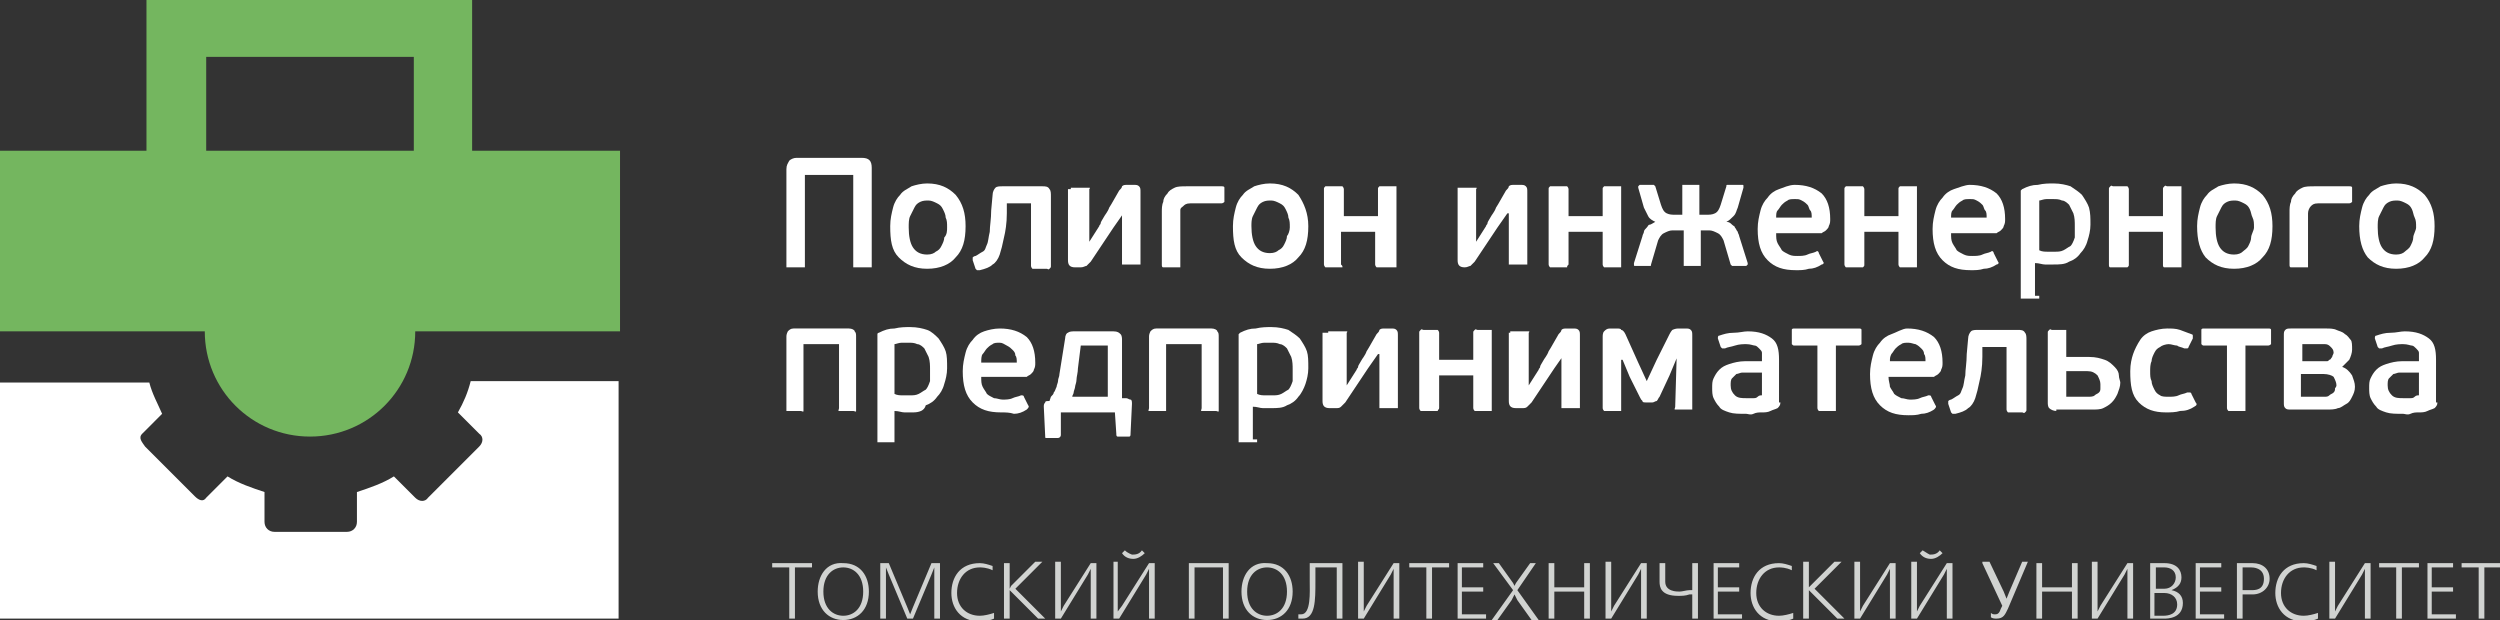 <?xml version="1.0" encoding="utf-8"?>
<!-- Generator: Adobe Illustrator 19.2.1, SVG Export Plug-In . SVG Version: 6.00 Build 0)  -->
<svg version="1.1" id="Слой_1" xmlns="http://www.w3.org/2000/svg" xmlns:xlink="http://www.w3.org/1999/xlink" x="0px" y="0px"
	 viewBox="0 0 175.8 43.6" style="enable-background:new 0 0 175.8 43.6;" xml:space="preserve">
<rect x="0" y="0" width="175.8" height="43.6" fill="#333333" stroke="none"/>
<style type="text/css">
	.st0{fill-rule:evenodd;clip-rule:evenodd;fill:#D1D3D1;}
	.st1{fill:#FFFFFF;}
	.st2{fill-rule:evenodd;clip-rule:evenodd;fill:#74B65F;}
	.st3{fill-rule:evenodd;clip-rule:evenodd;fill:#FFFFFF;}
</style>
<g>
	<path class="st0" d="M173.1,39.6v0.3h1.2v3.6h0.4v-3.6h1.2v-0.3H173.1L173.1,39.6z M170.7,39.6v3.9h2v-0.3h-1.7v-1.6h1.5v-0.3h-1.5
		v-1.4h1.5v-0.3H170.7L170.7,39.6z M167.3,39.6v0.3h1.2v3.6h0.4v-3.6h1.2v-0.3H167.3L167.3,39.6z M163.8,39.6v3.9h0.4l1.9-3.1
		l0.2-0.4h0l0,0.5v3h0.4v-3.9h-0.4l-1.9,3l-0.2,0.4h0l0-0.5v-3H163.8L163.8,39.6z M163,43.1c-0.3,0.1-0.7,0.2-1,0.2
		c-0.9,0-1.6-0.6-1.6-1.6c0-1,0.6-1.8,1.6-1.8c0.1,0,0.5,0,0.9,0.2l0-0.3c-0.3-0.1-0.6-0.2-0.9-0.2c-1.4,0-2,1-2,2.1c0,1,0.6,2,2,2
		c0.4,0,0.8-0.1,1-0.2V43.1L163,43.1z M157.7,39.9h0.6c0.1,0,0.9,0,0.9,0.8c0,0.8-0.6,0.8-0.9,0.8h-0.6V39.9L157.7,39.9z
		 M157.3,39.6v3.9h0.4v-1.7h0.7c0.7,0,1.2-0.5,1.2-1.1c0-0.7-0.5-1.1-1.2-1.1L157.3,39.6L157.3,39.6z M154.4,39.6v3.9h2v-0.3h-1.7
		v-1.6h1.5v-0.3h-1.5v-1.4h1.5v-0.3H154.4L154.4,39.6z M151.6,41.7h0.6c0.5,0,0.9,0.3,0.9,0.8c0,0.7-0.6,0.8-1,0.8l-0.6,0V41.7
		L151.6,41.7z M151.6,39.9h0.6c0.4,0,0.8,0.2,0.8,0.7c0,0.4-0.3,0.8-0.8,0.8h-0.6V39.9L151.6,39.9z M151.2,39.6v3.9h1
		c0.2,0,1.3,0,1.3-1.1c0-0.5-0.3-0.8-0.8-0.9v0c0.5-0.2,0.7-0.5,0.7-0.9c0-0.5-0.3-1-1.2-1L151.2,39.6L151.2,39.6z M147.1,39.6v3.9
		h0.4l1.9-3.1l0.2-0.4h0l0,0.5v3h0.4v-3.9h-0.4l-1.9,3l-0.2,0.4h0l0-0.5v-3H147.1L147.1,39.6z M143.2,39.6v3.9h0.4v-1.9h2.1v1.9h0.4
		v-3.9h-0.4v1.7h-2.1v-1.7H143.2L143.2,39.6z M139.4,39.6l1.4,3l-0.1,0.2c-0.1,0.3-0.2,0.4-0.4,0.4c-0.1,0-0.2,0-0.3-0.1l0,0.3
		c0.1,0.1,0.3,0.1,0.4,0.1c0.5,0,0.6-0.3,0.8-0.7l1.4-3.3h-0.4l-0.9,2.1l-0.2,0.5h0l-0.2-0.5l-1-2.1H139.4L139.4,39.6z M135.2,38.7
		l-0.2,0.2c0.2,0.3,0.5,0.4,0.8,0.4c0.3,0,0.6-0.2,0.8-0.4l-0.2-0.2c-0.2,0.3-0.5,0.3-0.7,0.3C135.7,39,135.5,38.9,135.2,38.7
		L135.2,38.7L135.2,38.7z M134.4,39.6v3.9h0.4l1.9-3.1l0.2-0.4h0l0,0.5v3h0.4v-3.9h-0.4l-1.9,3l-0.2,0.4h0l0-0.5v-3H134.4
		L134.4,39.6z M130.4,39.6v3.9h0.4l1.9-3.1l0.2-0.4h0l0,0.5v3h0.4v-3.9h-0.4l-1.9,3l-0.2,0.4h0l0-0.5v-3H130.4L130.4,39.6z
		 M126.8,39.6v3.9h0.4v-1.8v-0.2l0,0l0.1,0.1l1.9,1.9h0.5l-2.1-2.1l1.9-1.9H129l-1.7,1.7l-0.1,0.1h0v-0.2v-1.6H126.8L126.8,39.6z
		 M126.1,43.1c-0.3,0.1-0.7,0.2-1,0.2c-0.9,0-1.6-0.6-1.6-1.6c0-1,0.6-1.8,1.6-1.8c0.1,0,0.5,0,0.9,0.2l0-0.3
		c-0.3-0.1-0.6-0.2-0.9-0.2c-1.4,0-2,1-2,2.1c0,1,0.6,2,2,2c0.4,0,0.8-0.1,1-0.2V43.1L126.1,43.1z M120.5,39.6v3.9h2v-0.3h-1.7v-1.6
		h1.5v-0.3h-1.5v-1.4h1.5v-0.3H120.5L120.5,39.6z M116.7,39.6v1.3c0,0.4,0.1,1,1.3,1c0.3,0,0.5,0,0.8-0.1l0.2,0v1.7h0.4v-3.9H119
		v1.9l-0.2,0c-0.2,0-0.5,0.1-0.7,0.1c-0.2,0-1,0-1-0.7v-1.3H116.7L116.7,39.6z M112.9,39.6v3.9h0.4l1.9-3.1l0.2-0.4h0l0,0.5v3h0.4
		v-3.9h-0.4l-1.9,3l-0.2,0.4h0l0-0.5v-3H112.9L112.9,39.6z M108.9,39.6v3.9h0.4v-1.9h2.1v1.9h0.4v-3.9h-0.4v1.7h-2.1v-1.7H108.9
		L108.9,39.6z M105,39.6l1.4,1.9l-1.5,2.1h0.4l1-1.4l0.2-0.4h0l0.2,0.4l1,1.4h0.5l-1.5-2.1l1.3-1.9h-0.4l-1,1.4l-0.1,0.2h0l-0.1-0.2
		l-1-1.4H105L105,39.6z M102.5,39.6v3.9h2v-0.3h-1.7v-1.6h1.5v-0.3h-1.5v-1.4h1.5v-0.3H102.5L102.5,39.6z M99.1,39.6v0.3h1.2v3.6
		h0.4v-3.6h1.2v-0.3H99.1L99.1,39.6z M95.5,39.6v3.9h0.4l1.9-3.1l0.2-0.4h0l0,0.5v3h0.4v-3.9H98l-1.9,3L95.9,43h0l0-0.5v-3H95.5
		L95.5,39.6z M92.1,39.6v1.3c0,0.7,0.1,2.3-0.6,2.3c-0.1,0-0.2,0-0.2,0l0,0.3c0.1,0,0.2,0,0.3,0c0.9,0,0.9-1.3,0.9-2.6v-1H94v3.6
		h0.4v-3.9H92.1L92.1,39.6z M87.7,41.6c0-1.2,0.7-1.7,1.4-1.7c0.7,0,1.4,0.5,1.4,1.7c0,1.2-0.7,1.7-1.4,1.7
		C88.4,43.3,87.7,42.8,87.7,41.6L87.7,41.6L87.7,41.6z M87.3,41.6c0,1.3,0.8,2,1.8,2c1,0,1.8-0.7,1.8-2c0-1.1-0.6-2-1.8-2
		C87.9,39.5,87.3,40.5,87.3,41.6L87.3,41.6L87.3,41.6z M83.6,39.6v3.9H84v-3.6H86v3.6h0.4v-3.9H83.6L83.6,39.6z M79.1,38.7l-0.2,0.2
		c0.2,0.3,0.5,0.4,0.8,0.4c0.3,0,0.6-0.2,0.8-0.4l-0.2-0.2c-0.2,0.3-0.5,0.3-0.7,0.3C79.6,39,79.3,38.9,79.1,38.7L79.1,38.7
		L79.1,38.7z M78.3,39.6v3.9h0.4l1.9-3.1l0.2-0.4h0l0,0.5v3h0.4v-3.9h-0.4l-1.9,3L78.6,43h0l0-0.5v-3H78.3L78.3,39.6z M74.2,39.6
		v3.9h0.4l1.9-3.1l0.2-0.4h0l0,0.5v3h0.4v-3.9h-0.4l-1.9,3L74.6,43h0l0-0.5v-3H74.2L74.2,39.6z M70.6,39.6v3.9H71v-1.8v-0.2l0,0
		l0.1,0.1l1.9,1.9h0.5l-2.1-2.1l1.9-1.9h-0.5l-1.7,1.7L71,41.4h0v-0.2v-1.6H70.6L70.6,39.6z M69.9,43.1c-0.3,0.1-0.7,0.2-1,0.2
		c-0.9,0-1.6-0.6-1.6-1.6c0-1,0.6-1.8,1.6-1.8c0.1,0,0.5,0,0.9,0.2l0-0.3c-0.3-0.1-0.6-0.2-0.9-0.2c-1.4,0-2,1-2,2.1c0,1,0.6,2,2,2
		c0.4,0,0.8-0.1,1-0.2L69.9,43.1L69.9,43.1z M64,43.2l-0.2-0.5l-1.3-3.1h-0.6v3.9h0.4v-3.1l0-0.5h0l0.2,0.5l1.3,3.1h0.4l1.3-3.1
		l0.2-0.5h0l0,0.5v3.1h0.4v-3.9h-0.6l-1.3,3.1L64,43.2L64,43.2L64,43.2z M57.9,41.6c0-1.2,0.7-1.7,1.4-1.7c0.7,0,1.4,0.5,1.4,1.7
		c0,1.2-0.7,1.7-1.4,1.7C58.6,43.3,57.9,42.8,57.9,41.6L57.9,41.6L57.9,41.6z M57.5,41.6c0,1.3,0.8,2,1.8,2c1,0,1.8-0.7,1.8-2
		c0-1.1-0.6-2-1.8-2C58.1,39.5,57.5,40.5,57.5,41.6L57.5,41.6z M54.3,39.6v0.3h1.2v3.6h0.4v-3.6h1.2v-0.3H54.3z"/>
</g>
<g>
	<path class="st1" d="M61.3,18.6c0,0.1,0,0.1,0,0.2c0,0-0.1,0-0.2,0h-0.9c-0.1,0-0.1,0-0.2,0c0,0,0-0.1,0-0.2v-6.3h-3.4v6.3
		c0,0.1,0,0.1,0,0.2c0,0-0.1,0-0.2,0h-0.9c-0.1,0-0.1,0-0.2,0c0,0,0-0.1,0-0.2v-6.7c0-0.3,0.1-0.4,0.2-0.6c0.1-0.1,0.3-0.2,0.5-0.2
		h4.6c0.5,0,0.7,0.2,0.7,0.7V18.6z"/>
	<path class="st1" d="M67.9,15.9c0,1-0.2,1.7-0.7,2.2c-0.4,0.5-1.1,0.8-2,0.8c-0.9,0-1.5-0.3-2-0.8s-0.6-1.2-0.6-2.2
		c0-0.5,0.1-0.9,0.2-1.3c0.1-0.4,0.3-0.7,0.5-0.9c0.2-0.3,0.5-0.4,0.8-0.6c0.3-0.1,0.7-0.2,1.1-0.2c0.9,0,1.5,0.3,2,0.8
		C67.7,14.3,67.9,15,67.9,15.9z M66.6,16c0-0.3,0-0.5-0.1-0.7c0-0.2-0.1-0.4-0.2-0.6s-0.2-0.3-0.4-0.4c-0.2-0.1-0.4-0.2-0.6-0.2
		c-0.2,0-0.4,0-0.6,0.1c-0.2,0.1-0.3,0.2-0.4,0.4c-0.1,0.2-0.2,0.4-0.3,0.6c-0.1,0.2-0.1,0.5-0.1,0.8c0,0.6,0.1,1.1,0.3,1.4
		c0.2,0.3,0.5,0.5,1,0.5c0.3,0,0.5-0.1,0.6-0.2c0.2-0.1,0.3-0.2,0.4-0.4c0.1-0.2,0.2-0.4,0.2-0.6C66.6,16.5,66.6,16.2,66.6,16z"/>
	<path class="st1" d="M73.3,13.1c0.2,0,0.4,0,0.5,0.2c0.1,0.1,0.1,0.3,0.1,0.5v4.9c0,0.1,0,0.1-0.1,0.2s-0.1,0-0.2,0h-0.8
		c-0.1,0-0.1,0-0.2,0c0,0-0.1-0.1-0.1-0.2v-4.4h-1.7l0,0.7c0,0.7-0.1,1.3-0.2,1.7c-0.1,0.5-0.2,0.9-0.3,1.2
		c-0.1,0.3-0.3,0.6-0.5,0.7c-0.2,0.2-0.5,0.3-0.9,0.4c-0.1,0-0.2,0-0.2,0c0,0-0.1-0.1-0.1-0.1l-0.2-0.6c0-0.1,0-0.1,0-0.2
		c0,0,0.1-0.1,0.2-0.1c0.2-0.1,0.3-0.2,0.5-0.3s0.2-0.3,0.3-0.5c0.1-0.2,0.1-0.5,0.2-0.9c0-0.4,0.1-0.9,0.1-1.5l0.1-1.1
		c0-0.2,0.1-0.4,0.2-0.5c0.1-0.1,0.3-0.1,0.5-0.1H73.3z"/>
	<path class="st1" d="M75.3,13.3c0-0.1,0-0.1,0-0.1c0,0,0.1,0,0.2,0h0.9c0.1,0,0.1,0,0.2,0s0,0.1,0,0.1V17h0l0.7-1.1
		c0-0.1,0.1-0.1,0.1-0.2s0.1-0.2,0.2-0.4s0.3-0.4,0.4-0.7c0.2-0.3,0.4-0.7,0.7-1.2c0.1-0.1,0.2-0.2,0.2-0.3c0.1-0.1,0.2-0.1,0.4-0.1
		h0.4c0.2,0,0.3,0,0.4,0.1s0.1,0.2,0.1,0.4v5c0,0.1,0,0.1,0,0.1c0,0-0.1,0-0.2,0h-0.9c-0.1,0-0.1,0-0.2,0c0,0,0-0.1,0-0.1V15H79
		l-0.7,1l-1.6,2.4c-0.1,0.1-0.2,0.2-0.3,0.3c-0.1,0-0.2,0.1-0.4,0.1h-0.4c-0.4,0-0.5-0.2-0.5-0.5V13.3z"/>
	<path class="st1" d="M83,18.6c0,0.1,0,0.2,0,0.2c0,0-0.1,0-0.2,0H82c-0.1,0-0.1,0-0.2,0s-0.1-0.1-0.1-0.2v-3.7c0-0.2,0-0.5,0.1-0.7
		c0-0.2,0.1-0.4,0.3-0.6c0.1-0.2,0.3-0.3,0.5-0.4c0.2-0.1,0.5-0.1,0.9-0.1h2.4c0.1,0,0.2,0,0.2,0.1s0,0.1,0,0.2v0.6
		c0,0.1,0,0.1,0,0.2c0,0-0.1,0.1-0.2,0.1h-2.2c-0.3,0-0.4,0.1-0.5,0.2S83,14.6,83,14.8V18.6z"/>
	<path class="st1" d="M92,15.9c0,1-0.2,1.7-0.7,2.2c-0.4,0.5-1.1,0.8-2,0.8c-0.9,0-1.5-0.3-2-0.8s-0.6-1.2-0.6-2.2
		c0-0.5,0.1-0.9,0.2-1.3c0.1-0.4,0.3-0.7,0.5-0.9c0.2-0.3,0.5-0.4,0.8-0.6c0.3-0.1,0.7-0.2,1.1-0.2c0.9,0,1.5,0.3,2,0.8
		C91.7,14.3,92,15,92,15.9z M90.7,16c0-0.3,0-0.5-0.1-0.7c0-0.2-0.1-0.4-0.2-0.6s-0.2-0.3-0.4-0.4c-0.2-0.1-0.4-0.2-0.6-0.2
		c-0.2,0-0.4,0-0.6,0.1c-0.2,0.1-0.3,0.2-0.4,0.4c-0.1,0.2-0.2,0.4-0.3,0.6C88,15.4,88,15.7,88,15.9c0,0.6,0.1,1.1,0.3,1.4
		c0.2,0.3,0.5,0.5,1,0.5c0.3,0,0.5-0.1,0.6-0.2c0.2-0.1,0.3-0.2,0.4-0.4c0.1-0.2,0.2-0.4,0.2-0.6C90.6,16.5,90.7,16.2,90.7,16z"/>
	<path class="st1" d="M94.4,18.8c0,0-0.1,0-0.2,0h-0.8c-0.1,0-0.1,0-0.2,0c0,0-0.1-0.1-0.1-0.2v-5.3c0-0.1,0-0.1,0.1-0.2
		c0,0,0.1,0,0.2,0h0.8c0.1,0,0.1,0,0.2,0c0,0,0.1,0.1,0.1,0.2v1.9h2.4v-1.9c0-0.1,0-0.1,0.1-0.2c0,0,0.1,0,0.2,0h0.8
		c0.1,0,0.2,0,0.2,0c0,0,0,0.1,0,0.2v5.3c0,0.1,0,0.2,0,0.2c0,0-0.1,0-0.2,0H97c-0.1,0-0.1,0-0.2,0c0,0-0.1-0.1-0.1-0.2v-2.3h-2.4
		v2.3C94.4,18.7,94.4,18.7,94.4,18.8z"/>
	<path class="st1" d="M102.5,13.3c0-0.1,0-0.1,0-0.1c0,0,0.1,0,0.2,0h0.9c0.1,0,0.1,0,0.2,0s0,0.1,0,0.1V17h0l0.7-1.1
		c0-0.1,0.1-0.1,0.1-0.2s0.1-0.2,0.2-0.4s0.3-0.4,0.4-0.7c0.2-0.3,0.4-0.7,0.7-1.2c0.1-0.1,0.2-0.2,0.2-0.3c0.1-0.1,0.2-0.1,0.4-0.1
		h0.4c0.2,0,0.3,0,0.4,0.1s0.1,0.2,0.1,0.4v5c0,0.1,0,0.1,0,0.1c0,0-0.1,0-0.2,0h-0.9c-0.1,0-0.1,0-0.2,0c0,0,0-0.1,0-0.1V15h-0.1
		l-0.7,1l-1.6,2.4c-0.1,0.1-0.2,0.2-0.3,0.3c-0.1,0-0.2,0.1-0.4,0.1H103c-0.4,0-0.5-0.2-0.5-0.5V13.3z"/>
	<path class="st1" d="M110.2,18.8c0,0-0.1,0-0.2,0h-0.8c-0.1,0-0.1,0-0.2,0c0,0-0.1-0.1-0.1-0.2v-5.3c0-0.1,0-0.1,0.1-0.2
		c0,0,0.1,0,0.2,0h0.8c0.1,0,0.1,0,0.2,0c0,0,0.1,0.1,0.1,0.2v1.9h2.4v-1.9c0-0.1,0-0.1,0.1-0.2c0,0,0.1,0,0.2,0h0.8
		c0.1,0,0.2,0,0.2,0c0,0,0,0.1,0,0.2v5.3c0,0.1,0,0.2,0,0.2c0,0-0.1,0-0.2,0h-0.8c-0.1,0-0.1,0-0.2,0c0,0-0.1-0.1-0.1-0.2v-2.3h-2.4
		v2.3C110.2,18.7,110.2,18.7,110.2,18.8z"/>
	<path class="st1" d="M118.2,16.2h-0.6c-0.2,0-0.4,0.1-0.6,0.2c-0.2,0.1-0.3,0.3-0.4,0.5l-0.5,1.7c0,0.1,0,0.1-0.1,0.1
		c0,0-0.1,0-0.1,0H115c-0.1,0-0.1,0-0.1-0.1c0,0,0-0.1,0-0.1l0.6-1.9c0-0.1,0.1-0.2,0.1-0.3c0-0.1,0.1-0.2,0.2-0.3s0.1-0.2,0.2-0.2
		s0.2-0.1,0.4-0.2l0,0c-0.2-0.1-0.4-0.2-0.5-0.4s-0.2-0.4-0.3-0.6l-0.4-1.4c0,0,0-0.1,0-0.1s0.1-0.1,0.1-0.1h0.9c0,0,0.1,0,0.1,0
		c0,0,0.1,0.1,0.1,0.1l0.4,1.3c0.1,0.3,0.2,0.5,0.4,0.6c0.2,0.1,0.4,0.1,0.6,0.1h0.5v-2c0-0.1,0-0.1,0-0.1c0,0,0.1,0,0.2,0h0.9
		c0.1,0,0.1,0,0.1,0s0,0.1,0,0.1v2h0.5c0.2,0,0.4,0,0.6-0.1c0.2-0.1,0.3-0.3,0.4-0.6l0.4-1.3c0-0.1,0-0.1,0.1-0.1c0,0,0.1,0,0.1,0
		h0.9c0.1,0,0.1,0,0.1,0.1s0,0.1,0,0.1l-0.4,1.4c-0.1,0.2-0.1,0.4-0.3,0.6s-0.3,0.3-0.5,0.4l0,0c0.2,0,0.3,0.1,0.4,0.2
		s0.2,0.1,0.2,0.2c0.1,0.1,0.1,0.2,0.2,0.3c0,0.1,0.1,0.2,0.1,0.3l0.6,1.9c0,0,0,0.1,0,0.1c0,0-0.1,0.1-0.1,0.1h-0.9
		c0,0-0.1,0-0.1,0c0,0-0.1-0.1-0.1-0.1l-0.5-1.7c-0.1-0.2-0.2-0.4-0.4-0.5c-0.2-0.1-0.4-0.2-0.6-0.2h-0.6v2.4c0,0.1,0,0.1,0,0.1
		c0,0-0.1,0-0.1,0h-0.9c-0.1,0-0.1,0-0.2,0c0,0,0-0.1,0-0.1V16.2z"/>
	<path class="st1" d="M126.2,13c0.8,0,1.4,0.2,1.9,0.6c0.4,0.4,0.6,1,0.6,1.8c0,0.2,0,0.3-0.1,0.5c0,0.1-0.1,0.2-0.2,0.3
		c-0.1,0.1-0.2,0.1-0.3,0.2c-0.1,0-0.2,0-0.3,0h-2.9c0,0.3,0,0.5,0.1,0.7c0.1,0.2,0.2,0.3,0.3,0.5c0.1,0.1,0.3,0.2,0.5,0.3
		c0.2,0.1,0.4,0.1,0.6,0.1c0.2,0,0.5,0,0.7-0.1c0.2-0.1,0.4-0.1,0.6-0.2c0.1-0.1,0.2,0,0.2,0.1l0.3,0.6c0.1,0.1,0,0.2-0.1,0.2
		c-0.3,0.2-0.6,0.3-0.9,0.3c-0.3,0.1-0.6,0.1-0.9,0.1c-0.9,0-1.5-0.2-2-0.7s-0.7-1.2-0.7-2.2c0-0.5,0.1-0.9,0.2-1.3
		c0.1-0.4,0.3-0.7,0.5-0.9c0.2-0.3,0.5-0.5,0.8-0.6S125.8,13,126.2,13z M126.2,14c-0.2,0-0.4,0-0.5,0.1c-0.2,0.1-0.3,0.2-0.4,0.3
		c-0.1,0.1-0.2,0.3-0.3,0.4s-0.1,0.3-0.1,0.5h2.5c0-0.2,0-0.4-0.1-0.5s-0.1-0.3-0.2-0.4c-0.1-0.1-0.2-0.2-0.4-0.3S126.5,14,126.2,14
		z"/>
	<path class="st1" d="M131,18.8c0,0-0.1,0-0.2,0h-0.8c-0.1,0-0.1,0-0.2,0c0,0-0.1-0.1-0.1-0.2v-5.3c0-0.1,0-0.1,0.1-0.2
		c0,0,0.1,0,0.2,0h0.8c0.1,0,0.1,0,0.2,0c0,0,0.1,0.1,0.1,0.2v1.9h2.4v-1.9c0-0.1,0-0.1,0.1-0.2c0,0,0.1,0,0.2,0h0.8
		c0.1,0,0.2,0,0.2,0c0,0,0,0.1,0,0.2v5.3c0,0.1,0,0.2,0,0.2c0,0-0.1,0-0.2,0h-0.8c-0.1,0-0.1,0-0.2,0c0,0-0.1-0.1-0.1-0.2v-2.3h-2.4
		v2.3C131.1,18.7,131.1,18.7,131,18.8z"/>
	<path class="st1" d="M138.5,13c0.8,0,1.4,0.2,1.9,0.6c0.4,0.4,0.6,1,0.6,1.8c0,0.2,0,0.3-0.1,0.5c0,0.1-0.1,0.2-0.2,0.3
		c-0.1,0.1-0.2,0.1-0.3,0.2c-0.1,0-0.2,0-0.3,0h-2.9c0,0.3,0,0.5,0.1,0.7c0.1,0.2,0.2,0.3,0.3,0.5c0.1,0.1,0.3,0.2,0.5,0.3
		c0.2,0.1,0.4,0.1,0.6,0.1c0.2,0,0.5,0,0.7-0.1c0.2-0.1,0.4-0.1,0.6-0.2c0.1-0.1,0.2,0,0.2,0.1l0.3,0.6c0.1,0.1,0,0.2-0.1,0.2
		c-0.3,0.2-0.6,0.3-0.9,0.3c-0.3,0.1-0.6,0.1-0.9,0.1c-0.9,0-1.5-0.2-2-0.7s-0.7-1.2-0.7-2.2c0-0.5,0.1-0.9,0.2-1.3
		c0.1-0.4,0.3-0.7,0.5-0.9c0.2-0.3,0.5-0.5,0.8-0.6S138.2,13,138.5,13z M138.5,14c-0.2,0-0.4,0-0.5,0.1c-0.2,0.1-0.3,0.2-0.4,0.3
		c-0.1,0.1-0.2,0.3-0.3,0.4s-0.1,0.3-0.1,0.5h2.5c0-0.2,0-0.4-0.1-0.5s-0.1-0.3-0.2-0.4c-0.1-0.1-0.2-0.2-0.4-0.3S138.8,14,138.5,14
		z"/>
	<path class="st1" d="M143.4,20.8c0,0.1,0,0.1,0,0.2c0,0-0.1,0-0.2,0h-0.9c-0.1,0-0.1,0-0.2,0c0,0,0-0.1,0-0.2v-7.2
		c0-0.1,0-0.1,0-0.2c0,0,0.1-0.1,0.1-0.1c0.4-0.2,0.7-0.3,1.1-0.3c0.4-0.1,0.8-0.1,1.1-0.1c0.5,0,0.9,0.1,1.2,0.2
		c0.3,0.2,0.6,0.4,0.8,0.6c0.2,0.3,0.4,0.6,0.5,0.9c0.1,0.4,0.1,0.7,0.1,1.2c0,0.4-0.1,0.8-0.2,1.1c-0.1,0.4-0.3,0.7-0.5,0.9
		c-0.2,0.3-0.5,0.5-0.8,0.6c-0.3,0.2-0.7,0.2-1.1,0.2c-0.2,0-0.4,0-0.6,0c-0.2,0-0.4-0.1-0.7-0.1V20.8z M145.9,15.9
		c0-0.3,0-0.6-0.1-0.9c-0.1-0.2-0.2-0.4-0.3-0.6c-0.1-0.1-0.3-0.3-0.5-0.3c-0.2-0.1-0.4-0.1-0.6-0.1c-0.1,0-0.3,0-0.5,0
		c-0.2,0-0.4,0.1-0.5,0.1v3.5c0.2,0.1,0.4,0.1,0.6,0.1c0.2,0,0.3,0,0.5,0c0.2,0,0.4,0,0.6-0.1c0.2-0.1,0.3-0.2,0.5-0.3
		c0.1-0.1,0.2-0.3,0.3-0.6C145.9,16.6,145.9,16.3,145.9,15.9z"/>
	<path class="st1" d="M149.6,18.8c0,0-0.1,0-0.2,0h-0.8c-0.1,0-0.1,0-0.2,0s-0.1-0.1-0.1-0.2v-5.3c0-0.1,0-0.1,0.1-0.2s0.1,0,0.2,0
		h0.8c0.1,0,0.1,0,0.2,0c0,0,0.1,0.1,0.1,0.2v1.9h2.4v-1.9c0-0.1,0-0.1,0.1-0.2s0.1,0,0.2,0h0.8c0.1,0,0.2,0,0.2,0c0,0,0,0.1,0,0.2
		v5.3c0,0.1,0,0.2,0,0.2c0,0-0.1,0-0.2,0h-0.8c-0.1,0-0.1,0-0.2,0s-0.1-0.1-0.1-0.2v-2.3h-2.4v2.3C149.7,18.7,149.7,18.7,149.6,18.8
		z"/>
	<path class="st1" d="M159.8,15.9c0,1-0.2,1.7-0.7,2.2c-0.4,0.5-1.1,0.8-2,0.8c-0.9,0-1.5-0.3-2-0.8c-0.4-0.5-0.6-1.2-0.6-2.2
		c0-0.5,0.1-0.9,0.2-1.3c0.1-0.4,0.3-0.7,0.5-0.9c0.2-0.3,0.5-0.4,0.8-0.6c0.3-0.1,0.7-0.2,1.1-0.2c0.9,0,1.5,0.3,2,0.8
		C159.6,14.3,159.8,15,159.8,15.9z M158.5,16c0-0.3,0-0.5-0.1-0.7s-0.1-0.4-0.2-0.6s-0.2-0.3-0.4-0.4c-0.2-0.1-0.4-0.2-0.6-0.2
		c-0.2,0-0.4,0-0.6,0.1c-0.2,0.1-0.3,0.2-0.4,0.4c-0.1,0.2-0.2,0.4-0.3,0.6c-0.1,0.2-0.1,0.5-0.1,0.8c0,0.6,0.1,1.1,0.3,1.4
		c0.2,0.3,0.5,0.5,1,0.5c0.3,0,0.5-0.1,0.6-0.2s0.3-0.2,0.4-0.4c0.1-0.2,0.2-0.4,0.2-0.6S158.5,16.2,158.5,16z"/>
	<path class="st1" d="M162.3,18.6c0,0.1,0,0.2,0,0.2c0,0-0.1,0-0.2,0h-0.8c-0.1,0-0.1,0-0.2,0s-0.1-0.1-0.1-0.2v-3.7
		c0-0.2,0-0.5,0.1-0.7c0-0.2,0.1-0.4,0.3-0.6c0.1-0.2,0.3-0.3,0.5-0.4c0.2-0.1,0.5-0.1,0.9-0.1h2.4c0.1,0,0.2,0,0.2,0.1s0,0.1,0,0.2
		v0.6c0,0.1,0,0.1,0,0.2c0,0-0.1,0.1-0.2,0.1H163c-0.3,0-0.4,0.1-0.5,0.2s-0.2,0.3-0.2,0.5V18.6z"/>
	<path class="st1" d="M171.2,15.9c0,1-0.2,1.7-0.7,2.2c-0.4,0.5-1.1,0.8-2,0.8c-0.9,0-1.5-0.3-2-0.8c-0.4-0.5-0.6-1.2-0.6-2.2
		c0-0.5,0.1-0.9,0.2-1.3c0.1-0.4,0.3-0.7,0.5-0.9c0.2-0.3,0.5-0.4,0.8-0.6c0.3-0.1,0.7-0.2,1.1-0.2c0.9,0,1.5,0.3,2,0.8
		C171,14.3,171.2,15,171.2,15.9z M169.9,16c0-0.3,0-0.5-0.1-0.7s-0.1-0.4-0.2-0.6s-0.2-0.3-0.4-0.4c-0.2-0.1-0.4-0.2-0.6-0.2
		c-0.2,0-0.4,0-0.6,0.1c-0.2,0.1-0.3,0.2-0.4,0.4c-0.1,0.2-0.2,0.4-0.3,0.6c-0.1,0.2-0.1,0.5-0.1,0.8c0,0.6,0.1,1.1,0.3,1.4
		c0.2,0.3,0.5,0.5,1,0.5c0.3,0,0.5-0.1,0.6-0.2s0.3-0.2,0.4-0.4c0.1-0.2,0.2-0.4,0.2-0.6S169.9,16.2,169.9,16z"/>
	<path class="st1" d="M60.2,28.7c0,0.1,0,0.1,0,0.2s-0.1,0-0.2,0h-0.8c-0.1,0-0.1,0-0.2,0s0-0.1,0-0.2v-4.5h-2.5v4.5
		c0,0.1,0,0.1,0,0.2s-0.1,0-0.2,0h-0.8c-0.1,0-0.1,0-0.2,0c0,0,0-0.1,0-0.2v-5c0-0.1,0-0.2,0.1-0.4c0.1-0.1,0.2-0.2,0.4-0.2h3.9
		c0.2,0,0.4,0.1,0.4,0.2c0.1,0.1,0.1,0.2,0.1,0.4V28.7z"/>
	<path class="st1" d="M62.9,30.9c0,0.1,0,0.1,0,0.2c0,0-0.1,0-0.2,0h-0.8c-0.1,0-0.1,0-0.2,0c0,0,0-0.1,0-0.2v-7.2
		c0-0.1,0-0.1,0-0.2s0.1-0.1,0.1-0.1c0.4-0.2,0.7-0.3,1.1-0.3c0.4-0.1,0.8-0.1,1.1-0.1c0.5,0,0.9,0.1,1.2,0.2s0.6,0.4,0.8,0.6
		c0.2,0.3,0.4,0.6,0.5,0.9s0.1,0.7,0.1,1.2c0,0.4-0.1,0.8-0.2,1.1c-0.1,0.4-0.3,0.7-0.5,0.9c-0.2,0.3-0.5,0.5-0.8,0.6
		C65,28.9,64.6,29,64.2,29c-0.2,0-0.4,0-0.6,0s-0.4-0.1-0.7-0.1V30.9z M65.4,26c0-0.3,0-0.6-0.1-0.9c-0.1-0.2-0.2-0.4-0.3-0.6
		c-0.1-0.1-0.3-0.3-0.5-0.3c-0.2-0.1-0.4-0.1-0.6-0.1c-0.1,0-0.3,0-0.5,0c-0.2,0-0.4,0.1-0.5,0.1v3.5c0.2,0.1,0.4,0.1,0.6,0.1
		s0.3,0,0.5,0c0.2,0,0.4,0,0.6-0.1c0.2-0.1,0.3-0.2,0.5-0.3c0.1-0.1,0.2-0.3,0.3-0.6C65.4,26.7,65.4,26.4,65.4,26z"/>
	<path class="st1" d="M70.3,23.1c0.8,0,1.4,0.2,1.9,0.6c0.4,0.4,0.6,1,0.6,1.8c0,0.2,0,0.3-0.1,0.5c0,0.1-0.1,0.2-0.2,0.3
		c-0.1,0.1-0.2,0.1-0.3,0.2c-0.1,0-0.2,0-0.3,0H69c0,0.3,0,0.5,0.1,0.7c0.1,0.2,0.2,0.3,0.3,0.5c0.1,0.1,0.3,0.2,0.5,0.3
		c0.2,0,0.4,0.1,0.6,0.1c0.2,0,0.5,0,0.7-0.1c0.2-0.1,0.4-0.1,0.6-0.2c0.1,0,0.2,0,0.2,0.1l0.3,0.6c0.1,0.1,0,0.2-0.1,0.3
		c-0.3,0.2-0.6,0.3-0.9,0.3C71,29,70.7,29,70.4,29c-0.9,0-1.5-0.2-2-0.7c-0.5-0.5-0.7-1.2-0.7-2.2c0-0.5,0.1-0.9,0.2-1.3
		c0.1-0.4,0.3-0.7,0.5-0.9c0.2-0.3,0.5-0.5,0.8-0.6S69.9,23.1,70.3,23.1z M70.3,24.1c-0.2,0-0.4,0-0.5,0.1c-0.2,0.1-0.3,0.2-0.4,0.3
		c-0.1,0.1-0.2,0.3-0.3,0.4S69,25.3,69,25.5h2.5c0-0.2,0-0.4-0.1-0.5c0-0.2-0.1-0.3-0.2-0.4c-0.1-0.1-0.2-0.2-0.4-0.3
		S70.5,24.1,70.3,24.1z"/>
	<path class="st1" d="M73.9,27.9c0.1-0.1,0.2-0.2,0.2-0.3c0.1-0.1,0.1-0.2,0.2-0.4c0-0.1,0.1-0.3,0.1-0.4c0-0.2,0.1-0.3,0.1-0.5
		l0.4-2.5c0-0.2,0.1-0.4,0.2-0.4c0.1-0.1,0.3-0.1,0.5-0.1h2.7c0.3,0,0.4,0.1,0.5,0.2s0.1,0.3,0.1,0.4v4.1l0.3,0
		c0.1,0,0.2,0.1,0.3,0.1s0.1,0.2,0.1,0.3l-0.1,2.1c0,0.1,0,0.2-0.1,0.2h-0.8c-0.1,0-0.1-0.1-0.1-0.2l-0.1-1.5h-3.8
		c0,0.3,0,0.5,0,0.8c0,0.3,0,0.5,0,0.8c0,0.1-0.1,0.2-0.2,0.2h-0.8c-0.1,0-0.1,0-0.1-0.1l-0.1-2.1c0-0.1,0-0.2,0.1-0.3
		c0-0.1,0.1-0.1,0.3-0.1L73.9,27.9z M77.7,24.3H76l-0.2,1.6c0,0.3-0.1,0.6-0.1,0.8c0,0.2-0.1,0.4-0.1,0.5c0,0.1-0.1,0.3-0.1,0.4
		c0,0.1-0.1,0.2-0.1,0.3h2.5V24.3z"/>
	<path class="st1" d="M85.7,28.7c0,0.1,0,0.1,0,0.2s-0.1,0-0.2,0h-0.8c-0.1,0-0.1,0-0.2,0s0-0.1,0-0.2v-4.5H82v4.5
		c0,0.1,0,0.1,0,0.2c0,0-0.1,0-0.2,0h-0.8c-0.1,0-0.1,0-0.2,0s0-0.1,0-0.2v-5c0-0.1,0-0.2,0.1-0.4c0.1-0.1,0.2-0.2,0.4-0.2h3.9
		c0.2,0,0.4,0.1,0.4,0.2c0.1,0.1,0.1,0.2,0.1,0.4V28.7z"/>
	<path class="st1" d="M88.4,30.9c0,0.1,0,0.1,0,0.2c0,0-0.1,0-0.2,0h-0.9c-0.1,0-0.1,0-0.2,0c0,0,0-0.1,0-0.2v-7.2
		c0-0.1,0-0.1,0-0.2c0,0,0.1-0.1,0.1-0.1c0.4-0.2,0.7-0.3,1.1-0.3c0.4-0.1,0.8-0.1,1.1-0.1c0.5,0,0.9,0.1,1.2,0.2
		c0.3,0.2,0.6,0.4,0.8,0.6c0.2,0.3,0.4,0.6,0.5,0.9s0.1,0.7,0.1,1.2c0,0.4-0.1,0.8-0.2,1.1s-0.3,0.7-0.5,0.9
		c-0.2,0.3-0.5,0.5-0.8,0.6c-0.3,0.2-0.7,0.2-1.1,0.2c-0.2,0-0.4,0-0.6,0c-0.2,0-0.4-0.1-0.7-0.1V30.9z M90.9,26
		c0-0.3,0-0.6-0.1-0.9c-0.1-0.2-0.2-0.4-0.3-0.6c-0.1-0.1-0.3-0.3-0.5-0.3c-0.2-0.1-0.4-0.1-0.6-0.1c-0.1,0-0.3,0-0.5,0
		c-0.2,0-0.4,0.1-0.5,0.1v3.5c0.2,0.1,0.4,0.1,0.6,0.1s0.3,0,0.5,0c0.2,0,0.4,0,0.6-0.1c0.2-0.1,0.3-0.2,0.5-0.3
		c0.1-0.1,0.2-0.3,0.3-0.6C90.9,26.7,90.9,26.4,90.9,26z"/>
	<path class="st1" d="M93.4,23.4c0-0.1,0-0.1,0-0.1c0,0,0.1,0,0.2,0h0.9c0.1,0,0.1,0,0.2,0s0,0.1,0,0.1v3.7h0l0.7-1.1
		c0-0.1,0.1-0.1,0.1-0.2s0.1-0.2,0.2-0.4s0.3-0.4,0.4-0.7c0.2-0.3,0.4-0.7,0.7-1.2c0.1-0.1,0.2-0.2,0.2-0.3c0.1-0.1,0.2-0.1,0.4-0.1
		h0.4c0.2,0,0.3,0,0.4,0.1s0.1,0.2,0.1,0.4v5c0,0.1,0,0.1,0,0.1c0,0-0.1,0-0.2,0h-0.9c-0.1,0-0.1,0-0.2,0c0,0,0-0.1,0-0.1v-3.7h-0.1
		l-0.7,1l-1.6,2.4c-0.1,0.1-0.2,0.2-0.3,0.3s-0.2,0.1-0.4,0.1h-0.4c-0.4,0-0.5-0.2-0.5-0.5V23.4z"/>
	<path class="st1" d="M101.1,28.9c0,0-0.1,0-0.2,0h-0.8c-0.1,0-0.1,0-0.2,0c0,0-0.1-0.1-0.1-0.2v-5.3c0-0.1,0-0.1,0.1-0.2
		s0.1,0,0.2,0h0.8c0.1,0,0.1,0,0.2,0c0,0,0.1,0.1,0.1,0.2v1.9h2.4v-1.9c0-0.1,0-0.1,0.1-0.2s0.1,0,0.2,0h0.8c0.1,0,0.2,0,0.2,0
		c0,0,0,0.1,0,0.2v5.3c0,0.1,0,0.2,0,0.2c0,0-0.1,0-0.2,0h-0.8c-0.1,0-0.1,0-0.2,0c0,0-0.1-0.1-0.1-0.2v-2.3h-2.4v2.3
		C101.2,28.8,101.1,28.8,101.1,28.9z"/>
	<path class="st1" d="M106.2,23.4c0-0.1,0-0.1,0-0.1c0,0,0.1,0,0.2,0h0.9c0.1,0,0.1,0,0.2,0s0,0.1,0,0.1v3.7h0l0.7-1.1
		c0-0.1,0.1-0.1,0.1-0.2s0.1-0.2,0.2-0.4s0.3-0.4,0.4-0.7c0.2-0.3,0.4-0.7,0.7-1.2c0.1-0.1,0.2-0.2,0.2-0.3c0.1-0.1,0.2-0.1,0.4-0.1
		h0.4c0.2,0,0.3,0,0.4,0.1s0.1,0.2,0.1,0.4v5c0,0.1,0,0.1,0,0.1c0,0-0.1,0-0.2,0h-0.9c-0.1,0-0.1,0-0.2,0c0,0,0-0.1,0-0.1v-3.7H110
		l-0.7,1l-1.6,2.4c-0.1,0.1-0.2,0.2-0.3,0.3s-0.2,0.1-0.4,0.1h-0.4c-0.4,0-0.5-0.2-0.5-0.5V23.4z"/>
	<path class="st1" d="M117.9,25.2l-0.5,1.2l-0.7,1.5c-0.1,0.1-0.1,0.2-0.2,0.3c-0.1,0-0.2,0.1-0.3,0.1h-0.4c-0.2,0-0.3,0-0.3-0.1
		c-0.1-0.1-0.1-0.1-0.2-0.3l-0.7-1.4l-0.5-1.2h-0.1v3.4c0,0.1,0,0.1,0,0.2c0,0-0.1,0-0.2,0h-0.8c-0.1,0-0.1,0-0.2,0
		c0,0-0.1-0.1-0.1-0.2v-5c0-0.1,0-0.3,0.1-0.4c0.1-0.1,0.2-0.2,0.4-0.2h0.5c0.1,0,0.3,0,0.3,0.1c0.1,0,0.2,0.1,0.3,0.3l0.9,2
		l0.6,1.3h0l0.7-1.5l0.9-1.8c0.1-0.2,0.2-0.3,0.2-0.3s0.2-0.1,0.4-0.1h0.5c0.2,0,0.3,0,0.4,0.1s0.1,0.2,0.1,0.4v5c0,0.1,0,0.1,0,0.2
		c0,0-0.1,0-0.2,0h-0.8c-0.1,0-0.1,0-0.2,0s0-0.1,0-0.2L117.9,25.2L117.9,25.2z"/>
	<path class="st1" d="M125.2,28.3c0,0.2-0.1,0.3-0.2,0.4c-0.2,0.1-0.3,0.1-0.5,0.2c-0.2,0.1-0.4,0.1-0.6,0.1c-0.2,0-0.4,0-0.6,0.1
		s-0.4,0-0.5,0c-0.5,0-0.9,0-1.2-0.1s-0.6-0.2-0.7-0.4c-0.2-0.2-0.3-0.4-0.4-0.6s-0.1-0.5-0.1-0.7c0-0.3,0-0.5,0.1-0.7
		c0.1-0.2,0.2-0.4,0.4-0.6c0.2-0.2,0.4-0.3,0.7-0.4c0.3-0.1,0.7-0.2,1.1-0.2h1.2v-0.2c0-0.1,0-0.3,0-0.4c0-0.1-0.1-0.2-0.2-0.3
		s-0.2-0.2-0.3-0.2c-0.1,0-0.3-0.1-0.6-0.1c-0.2,0-0.5,0-0.8,0.1s-0.5,0.1-0.7,0.2c-0.1,0-0.1,0-0.2,0c0,0-0.1-0.1-0.1-0.1l-0.2-0.6
		c0-0.1,0-0.2,0.1-0.2c0.3-0.1,0.6-0.2,1-0.2c0.4,0,0.7-0.1,1-0.1c0.8,0,1.3,0.2,1.7,0.5c0.4,0.3,0.5,0.8,0.5,1.5V28.3z M123.9,26.2
		h-1c-0.1,0-0.3,0-0.4,0c-0.1,0-0.3,0.1-0.4,0.1c-0.1,0.1-0.2,0.2-0.3,0.3s-0.1,0.3-0.1,0.5c0,0.3,0.1,0.5,0.3,0.7s0.5,0.2,0.8,0.2
		c0.1,0,0.1,0,0.2,0c0.1,0,0.2,0,0.3,0s0.2,0,0.3-0.1s0.2-0.1,0.3-0.1V26.2z"/>
	<path class="st1" d="M129.1,24.3v4.4c0,0.1,0,0.2,0,0.2s-0.1,0-0.2,0h-0.8c-0.1,0-0.1,0-0.2,0c0,0-0.1-0.1-0.1-0.2v-4.4h-1.6
		c-0.1,0-0.1,0-0.2-0.1c0,0,0-0.1,0-0.2v-0.6c0-0.1,0-0.1,0-0.2s0.1-0.1,0.2-0.1h4.5c0.1,0,0.2,0,0.2,0.1s0,0.1,0,0.2V24
		c0,0.1,0,0.1,0,0.2c0,0-0.1,0.1-0.2,0.1H129.1z"/>
	<path class="st1" d="M134.1,23.1c0.8,0,1.4,0.2,1.9,0.6c0.4,0.4,0.6,1,0.6,1.8c0,0.2,0,0.3-0.1,0.5c0,0.1-0.1,0.2-0.2,0.3
		c-0.1,0.1-0.2,0.1-0.3,0.2c-0.1,0-0.2,0-0.3,0h-2.9c0,0.3,0.1,0.5,0.1,0.7c0.1,0.2,0.2,0.3,0.3,0.5c0.1,0.1,0.3,0.2,0.5,0.3
		c0.2,0,0.4,0.1,0.6,0.1c0.2,0,0.5,0,0.7-0.1c0.2-0.1,0.4-0.1,0.6-0.2c0.1,0,0.2,0,0.2,0.1l0.3,0.6c0.1,0.1,0,0.2-0.1,0.3
		c-0.3,0.2-0.6,0.3-0.9,0.3c-0.3,0.1-0.6,0.1-0.9,0.1c-0.9,0-1.5-0.2-2-0.7c-0.5-0.5-0.7-1.2-0.7-2.2c0-0.5,0.1-0.9,0.2-1.3
		c0.1-0.4,0.3-0.7,0.5-0.9c0.2-0.3,0.5-0.5,0.8-0.6S133.8,23.1,134.1,23.1z M134.2,24.1c-0.2,0-0.4,0-0.5,0.1
		c-0.2,0.1-0.3,0.2-0.4,0.3c-0.1,0.1-0.2,0.3-0.3,0.4c-0.1,0.2-0.1,0.3-0.1,0.5h2.5c0-0.2,0-0.4-0.1-0.5c0-0.2-0.1-0.3-0.2-0.4
		c-0.1-0.1-0.2-0.2-0.4-0.3C134.6,24.2,134.4,24.1,134.2,24.1z"/>
	<path class="st1" d="M141.9,23.2c0.2,0,0.4,0,0.5,0.2c0.1,0.1,0.1,0.3,0.1,0.5v4.9c0,0.1,0,0.1-0.1,0.2s-0.1,0-0.2,0h-0.8
		c-0.1,0-0.1,0-0.2,0c0,0-0.1-0.1-0.1-0.2v-4.4h-1.7l0,0.7c0,0.7-0.1,1.3-0.2,1.7c-0.1,0.5-0.2,0.9-0.3,1.2
		c-0.1,0.3-0.3,0.6-0.5,0.7c-0.2,0.2-0.5,0.3-0.9,0.4c-0.1,0-0.2,0-0.2,0c0,0-0.1-0.1-0.1-0.1l-0.2-0.6c0-0.1,0-0.1,0-0.2
		c0,0,0.1-0.1,0.2-0.1c0.2-0.1,0.3-0.2,0.5-0.3s0.2-0.3,0.3-0.5c0.1-0.2,0.1-0.5,0.2-0.9c0-0.4,0.1-0.9,0.1-1.5l0.1-1.1
		c0-0.2,0.1-0.4,0.2-0.5c0.1-0.1,0.3-0.1,0.5-0.1H141.9z"/>
	<path class="st1" d="M144.6,28.9c-0.2,0-0.4-0.1-0.5-0.2c-0.1-0.1-0.1-0.3-0.1-0.4v-4.9c0-0.1,0-0.1,0.1-0.2s0.1,0,0.2,0h0.8
		c0.1,0,0.2,0,0.2,0c0,0,0,0.1,0,0.2v1.7h1.6c0.5,0,0.8,0.1,1.1,0.2c0.3,0.1,0.5,0.3,0.7,0.5c0.2,0.2,0.3,0.4,0.3,0.6
		s0.1,0.4,0.1,0.5c0,0.3-0.1,0.5-0.2,0.8c-0.1,0.2-0.2,0.4-0.4,0.6s-0.4,0.3-0.6,0.4c-0.2,0.1-0.5,0.1-0.8,0.1H144.6z M147.7,27
		c0-0.2-0.1-0.4-0.2-0.6c-0.2-0.2-0.4-0.3-0.7-0.3h-1.5v1.8h1.5c0.2,0,0.4,0,0.5-0.1c0.1-0.1,0.2-0.1,0.3-0.2
		c0.1-0.1,0.1-0.2,0.1-0.3S147.7,27.1,147.7,27z"/>
	<path class="st1" d="M152.5,27.9c0.2,0,0.5,0,0.7-0.1c0.2-0.1,0.4-0.1,0.6-0.2c0.1,0,0.1,0,0.2,0s0.1,0.1,0.1,0.1l0.3,0.6
		c0.1,0.1,0.1,0.2-0.1,0.3c-0.3,0.2-0.6,0.3-1,0.3c-0.3,0.1-0.7,0.1-1,0.1c-0.8,0-1.4-0.2-1.9-0.7s-0.6-1.2-0.6-2.2
		c0-0.5,0.1-0.9,0.2-1.2s0.3-0.7,0.5-1c0.2-0.3,0.5-0.5,0.8-0.6s0.7-0.2,1.1-0.2c0.3,0,0.6,0,0.9,0.1s0.5,0.2,0.8,0.3
		c0.1,0,0.1,0.1,0.1,0.1s0,0.1,0,0.2l-0.3,0.6c0,0.1-0.1,0.1-0.1,0.1c0,0-0.1,0-0.2,0c-0.2-0.1-0.4-0.1-0.5-0.2
		c-0.2,0-0.4-0.1-0.6-0.1c-0.2,0-0.5,0.1-0.6,0.2c-0.2,0.1-0.3,0.2-0.4,0.4s-0.2,0.4-0.2,0.6c-0.1,0.2-0.1,0.5-0.1,0.7
		c0,0.3,0,0.5,0.1,0.7c0,0.2,0.1,0.4,0.2,0.6c0.1,0.2,0.2,0.3,0.4,0.4C152,27.9,152.3,27.9,152.5,27.9z"/>
	<path class="st1" d="M157.9,24.3v4.4c0,0.1,0,0.2,0,0.2s-0.1,0-0.2,0h-0.8c-0.1,0-0.1,0-0.2,0c0,0-0.1-0.1-0.1-0.2v-4.4H155
		c-0.1,0-0.1,0-0.2-0.1c0,0,0-0.1,0-0.2v-0.6c0-0.1,0-0.1,0-0.2s0.1-0.1,0.2-0.1h4.5c0.1,0,0.2,0,0.2,0.1s0,0.1,0,0.2V24
		c0,0.1,0,0.1,0,0.2c0,0-0.1,0.1-0.2,0.1H157.9z"/>
	<path class="st1" d="M164.7,25.8c0.3,0.1,0.5,0.3,0.7,0.6c0.1,0.3,0.2,0.5,0.2,0.8c0,0.3-0.1,0.5-0.2,0.7s-0.2,0.4-0.4,0.5
		s-0.4,0.3-0.6,0.3c-0.2,0.1-0.5,0.1-0.8,0.1h-2.5c-0.2,0-0.3,0-0.4-0.1c-0.1-0.1-0.1-0.2-0.1-0.4v-4.7c0-0.2,0-0.3,0.1-0.4
		c0.1-0.1,0.2-0.1,0.4-0.1h2.5c0.2,0,0.5,0,0.7,0.1c0.2,0.1,0.4,0.1,0.6,0.3c0.2,0.1,0.3,0.3,0.4,0.4s0.1,0.4,0.1,0.7
		c0,0.2-0.1,0.5-0.2,0.7C165,25.5,164.9,25.6,164.7,25.8L164.7,25.8z M161.8,25.4h1.6c0.1,0,0.1,0,0.2,0c0.1,0,0.1,0,0.2-0.1
		c0.1,0,0.1-0.1,0.2-0.2c0-0.1,0.1-0.2,0.1-0.3c0-0.2-0.1-0.3-0.2-0.4c-0.1-0.1-0.2-0.2-0.4-0.2h-1.6V25.4z M164.3,27.1
		c0-0.2-0.1-0.4-0.2-0.6c-0.1-0.1-0.4-0.2-0.7-0.2h-1.6v1.6h1.6c0.2,0,0.3,0,0.4-0.1s0.2-0.1,0.3-0.2c0.1-0.1,0.1-0.2,0.1-0.3
		C164.2,27.3,164.3,27.2,164.3,27.1z"/>
	<path class="st1" d="M171.4,28.3c0,0.2-0.1,0.3-0.2,0.4c-0.2,0.1-0.3,0.1-0.5,0.2c-0.2,0.1-0.4,0.1-0.6,0.1c-0.2,0-0.4,0-0.6,0.1
		s-0.4,0-0.5,0c-0.5,0-0.9,0-1.2-0.1s-0.6-0.2-0.7-0.4c-0.2-0.2-0.3-0.4-0.4-0.6s-0.1-0.5-0.1-0.7c0-0.3,0-0.5,0.1-0.7
		c0.1-0.2,0.2-0.4,0.4-0.6c0.2-0.2,0.4-0.3,0.7-0.4c0.3-0.1,0.7-0.2,1.1-0.2h1.2v-0.2c0-0.1,0-0.3,0-0.4c0-0.1-0.1-0.2-0.2-0.3
		s-0.2-0.2-0.3-0.2c-0.1,0-0.3-0.1-0.6-0.1c-0.2,0-0.5,0-0.8,0.1s-0.5,0.1-0.7,0.2c-0.1,0-0.1,0-0.2,0c0,0-0.1-0.1-0.1-0.1l-0.2-0.6
		c0-0.1,0-0.2,0.1-0.2c0.3-0.1,0.6-0.2,1-0.2c0.4,0,0.7-0.1,1-0.1c0.8,0,1.3,0.2,1.7,0.5c0.4,0.3,0.5,0.8,0.5,1.5V28.3z M170.1,26.2
		h-1c-0.1,0-0.3,0-0.4,0c-0.1,0-0.3,0.1-0.4,0.1c-0.1,0.1-0.2,0.2-0.3,0.3s-0.1,0.3-0.1,0.5c0,0.3,0.1,0.5,0.3,0.7s0.5,0.2,0.8,0.2
		c0.1,0,0.1,0,0.2,0c0.1,0,0.2,0,0.3,0s0.2,0,0.3-0.1s0.2-0.1,0.3-0.1V26.2z"/>
</g>
<path class="st2" d="M33.2,0H10.3v10.6H0v12.7h14.4c0,4.1,3.3,7.4,7.4,7.4c4.1,0,7.4-3.3,7.4-7.4h14.4V10.6H33.2V0L33.2,0z
	 M14.5,10.6V4h14.6v6.6H14.5z"/>
<path class="st3" d="M0,26.9h10.5c0.2,0.8,0.6,1.5,0.9,2.2L10,30.5c-0.3,0.3,0,0.6,0.2,0.9l3.5,3.5c0.3,0.3,0.6,0.4,0.8,0.1l1.5-1.5
	c0.8,0.5,1.7,0.8,2.6,1.1v2.1c0,0.4,0.3,0.7,0.7,0.7h5.1c0.4,0,0.7-0.3,0.7-0.7v-2.1c0.9-0.3,1.8-0.6,2.6-1.1l1.5,1.5
	c0.3,0.3,0.7,0.3,0.9,0l3.6-3.6c0.3-0.3,0.3-0.7,0-0.9l-1.5-1.5c0.4-0.7,0.7-1.4,0.9-2.2h10.4v16.7H0V26.9z"/>
</svg>
